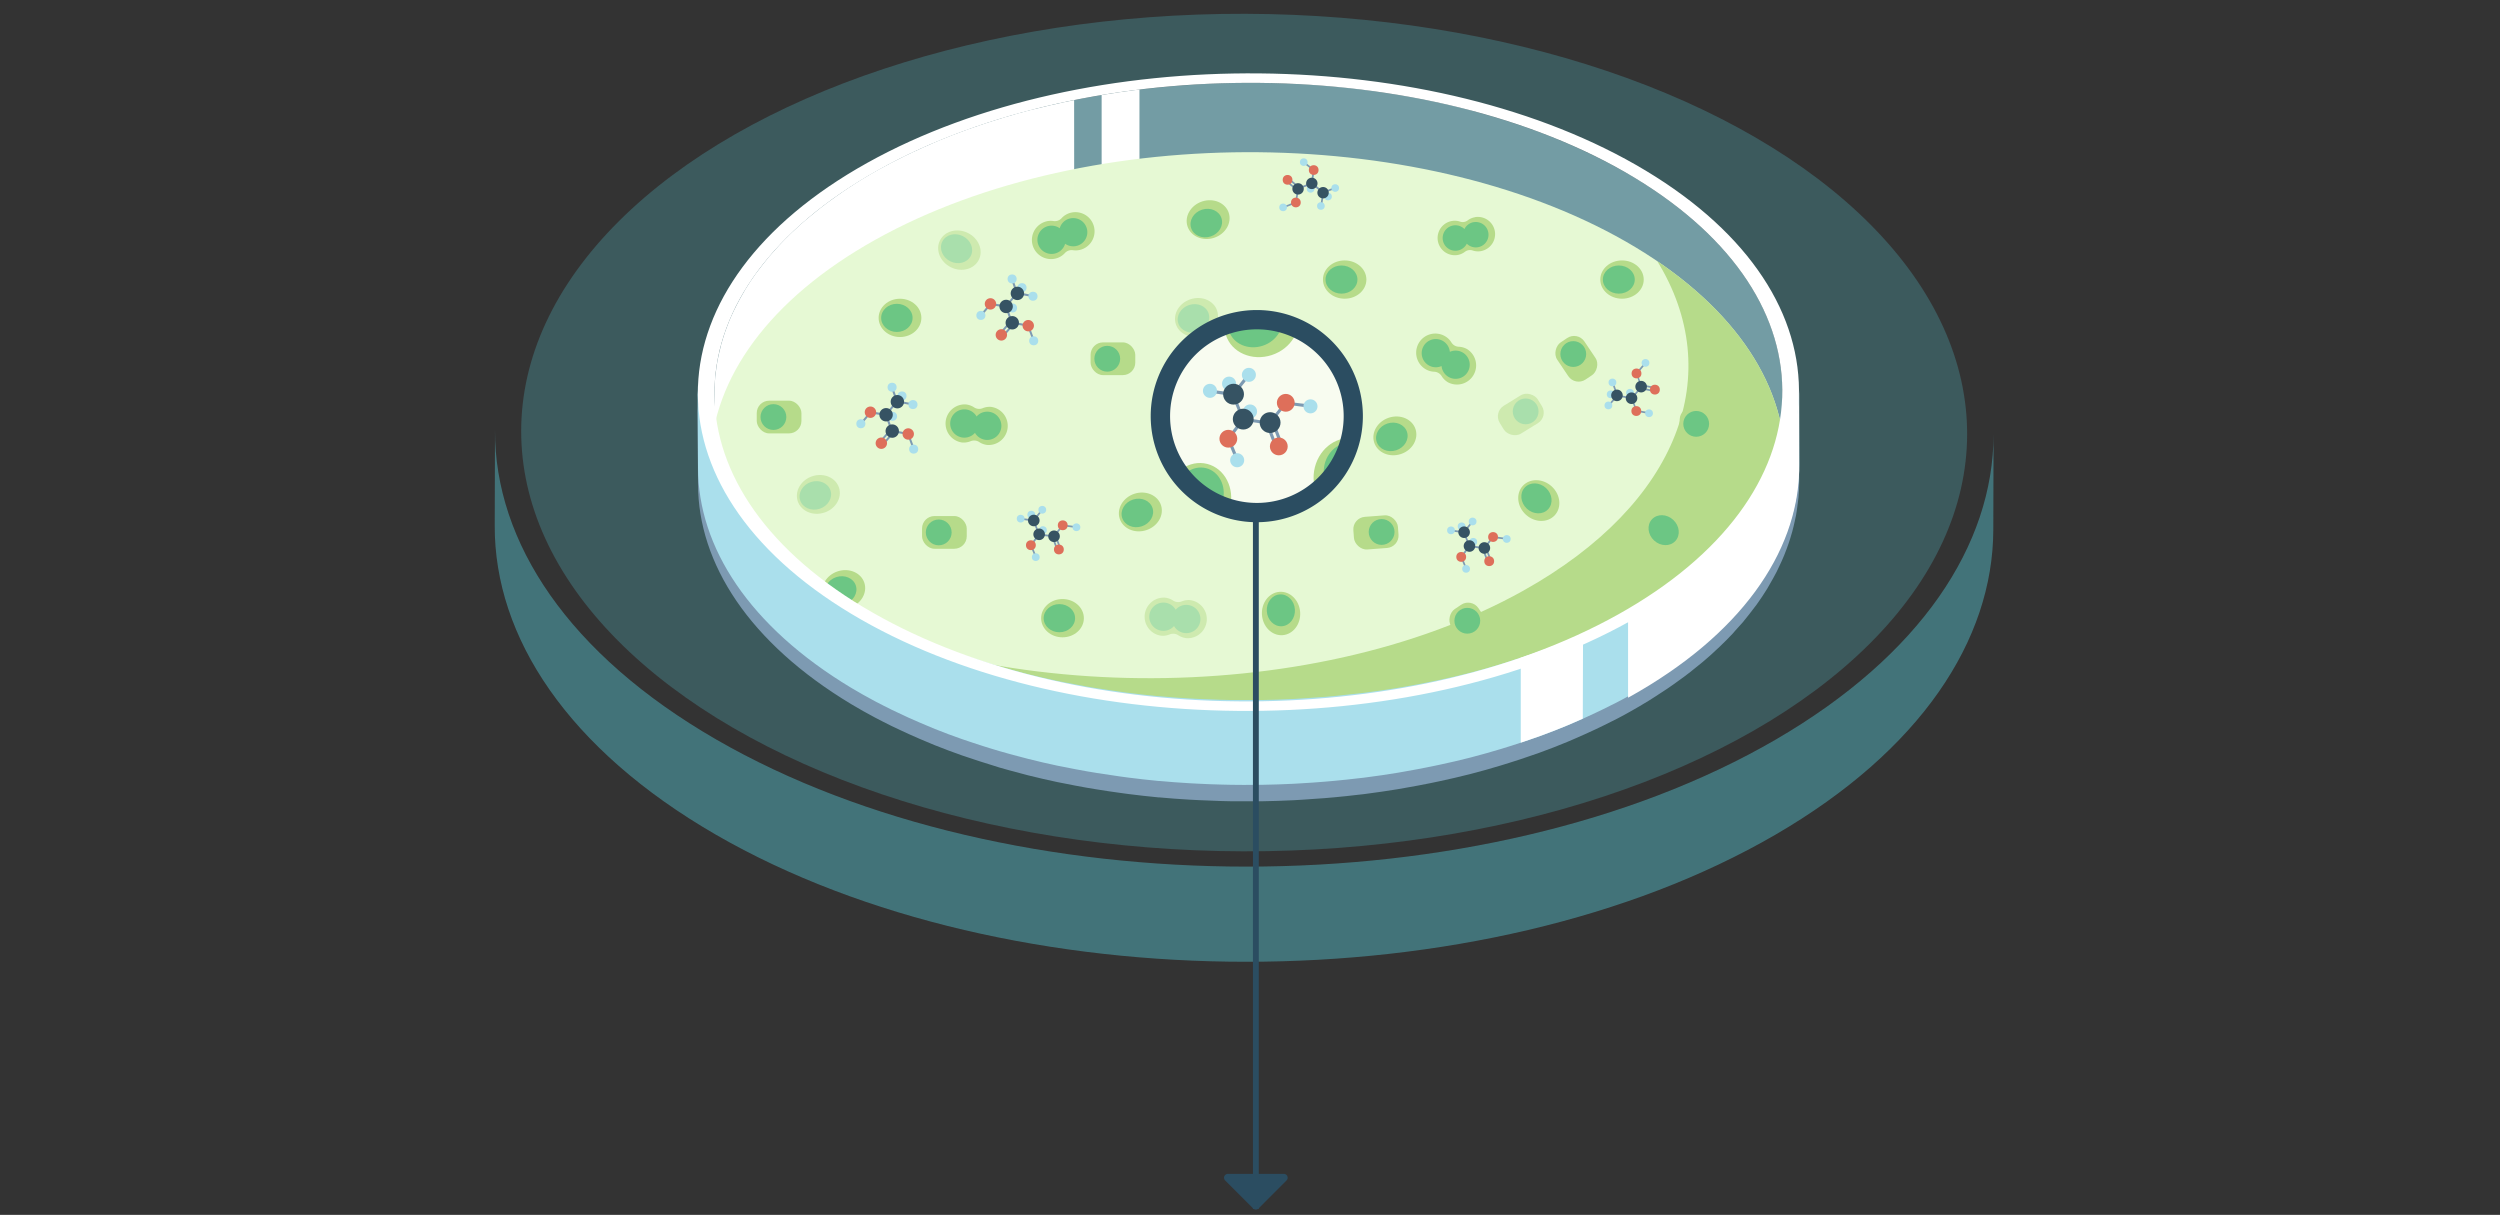<svg id="Layer_1" data-name="Layer 1" xmlns="http://www.w3.org/2000/svg" xmlns:xlink="http://www.w3.org/1999/xlink" viewBox="0 0 854 415"><rect x="0" y="0" width="854" height="415" fill="#333333" stroke="none"/><defs><style>.cls-1,.cls-18{fill:none;}.cls-2{isolation:isolate;}.cls-3,.cls-6{opacity:0.5;}.cls-4{fill:#52b4c0;}.cls-5{opacity:0.3;}.cls-12,.cls-6{fill:#aadfec;}.cls-7{fill:#fff;}.cls-8{fill:#e6f9d4;}.cls-9{fill:#b6db8a;}.cls-10{fill:#6cc684;}.cls-11{fill:#7d9ab2;}.cls-13{fill:#f8fcf0;}.cls-14{clip-path:url(#clip-path);}.cls-15{fill:#de6f5a;}.cls-16{fill:#365363;}.cls-17{fill:#2b4d61;}.cls-18{stroke:#2b4d61;stroke-miterlimit:10;stroke-width:2px;}</style><clipPath id="clip-path"><circle class="cls-1" cx="428.85" cy="142.15" r="33.88"/></clipPath></defs><g class="cls-2"><g class="cls-3"><path class="cls-4" d="M681,148.5,680.91,181c-.11,37.7-24.89,75.35-74.39,104.11-99.63,57.9-261.7,57.91-362,0C194.06,255.94,168.86,217.69,169,179.5l.09-32.46c-.11,38.19,25.09,76.44,75.56,105.57,100.29,57.91,262.36,57.9,362,0C656.11,223.85,680.89,186.2,681,148.5Z"/></g><g class="cls-5"><ellipse class="cls-4" cx="425.03" cy="147.77" rx="143.05" ry="246.97" transform="translate(276.05 572.38) rotate(-89.84)"/></g></g><path class="cls-6" d="M608.85,133.36c-.08-26.24-17-52.48-50.8-72.84-2.57-1.55-5.22-3-7.9-4.45-.82-.44-1.65-.85-2.48-1.28q-2.94-1.51-6-2.94c-.89-.43-1.79-.85-2.69-1.26q-3.5-1.58-7.08-3.05l-1.59-.67q-4.4-1.75-8.92-3.33c-.8-.29-1.62-.55-2.44-.83q-3.4-1.16-6.87-2.22c-1-.31-2-.62-3.06-.91q-3.51-1-7.09-2c-.83-.22-1.66-.45-2.5-.66-3.19-.8-6.4-1.55-9.65-2.24l-1.91-.37q-4-.83-8-1.52l-3.21-.54q-3.6-.59-7.23-1.09l-3-.41c-3.36-.43-6.73-.82-10.12-1.14l-.27,0c-3.31-.31-6.63-.55-10-.75l-3.14-.16c-2.46-.12-4.92-.22-7.39-.28l-3.3-.08q-4.26-.08-8.51,0H421.9c-3.42.06-6.84.18-10.26.34l-2.78.17c-2.54.15-5.08.32-7.61.53l-3.34.29c-2.56.24-5.11.52-7.66.82-.65.08-1.31.12-2,.21l-.64.09q-5.32.67-10.59,1.55c-.81.13-1.61.28-2.41.42-2.82.49-5.61,1-8.39,1.58l-2.9.6c-3.47.75-6.92,1.54-10.32,2.41l-.17,0c-3.35.86-6.64,1.8-9.91,2.78q-1.4.42-2.79.87-4,1.23-7.84,2.6c-.72.26-1.45.5-2.16.75q-4.79,1.74-9.41,3.66l-2.07.89q-3.69,1.59-7.28,3.28l-2.52,1.21c-3,1.46-5.89,3-8.72,4.54-2.18,1.21-4.29,2.46-6.34,3.72-.66.41-1.29.83-1.94,1.24-1.37.87-2.73,1.74-4,2.63-.73.49-1.43,1-2.14,1.49q-1.79,1.26-3.5,2.53l-2.06,1.57c-1.12.88-2.21,1.76-3.28,2.65l-1.82,1.52c-1.18,1-2.31,2-3.43,3.09-.41.39-.85.76-1.26,1.15q-2.24,2.15-4.28,4.34c-.29.31-.56.63-.84.94-.89,1-1.78,2-2.62,2.94-.13.15-.23.31-.36.46-1.14,1.36-2.2,2.74-3.23,4.12-.28.38-.59.74-.86,1.12q-1.91,2.64-3.55,5.33c-.3.49-.55,1-.84,1.47-.76,1.32-1.51,2.64-2.19,4-.34.67-.64,1.35-1,2-.55,1.16-1.08,2.33-1.56,3.5-.3.73-.57,1.46-.84,2.19-.43,1.13-.82,2.27-1.17,3.41-.24.74-.46,1.48-.67,2.23-.31,1.16-.59,2.32-.84,3.49-.16.71-.32,1.43-.45,2.15-.23,1.26-.4,2.53-.55,3.8-.07.61-.17,1.23-.23,1.84-.16,1.88-.26,3.76-.25,5.64l.08,28.15c0-1.89.09-3.77.26-5.65.05-.61.16-1.22.23-1.83.15-1.27.32-2.54.54-3.81.14-.72.3-1.44.46-2.15.25-1.17.52-2.33.84-3.48.21-.75.43-1.49.66-2.24.36-1.14.75-2.27,1.17-3.4.27-.74.55-1.47.85-2.2.48-1.17,1-2.33,1.56-3.49.32-.67.62-1.35,1-2,.68-1.33,1.42-2.64,2.19-4,.29-.49.54-1,.84-1.47q1.65-2.68,3.55-5.34c.27-.37.58-.75.87-1.12,1-1.38,2.08-2.76,3.21-4.12q1.44-1.71,3-3.41c.29-.31.54-.62.83-.93q2.05-2.19,4.29-4.33c.41-.39.84-.77,1.25-1.15,1.12-1,2.26-2.08,3.44-3.1.59-.51,1.21-1,1.82-1.51,1.07-.9,2.16-1.78,3.28-2.66l2.06-1.56q1.71-1.27,3.5-2.54c.71-.5,1.41-1,2.13-1.48,1.32-.9,2.68-1.77,4.05-2.64.65-.41,1.28-.83,1.93-1.23,2.06-1.27,4.16-2.51,6.34-3.73C303.09,84.54,306,83,309,81.58c.83-.41,1.68-.8,2.52-1.2,2.39-1.14,4.81-2.23,7.28-3.28.69-.3,1.37-.61,2.07-.9q4.63-1.92,9.4-3.65c.72-.26,1.45-.5,2.17-.75,2.59-.91,5.2-1.78,7.85-2.61l2.78-.86c3.26-1,6.55-1.92,9.88-2.78l.2,0c3.4-.88,6.85-1.66,10.31-2.41,1-.21,1.95-.41,2.92-.6q4.15-.85,8.37-1.58c.8-.14,1.61-.3,2.42-.43q5.27-.87,10.59-1.55c.86-.11,1.73-.19,2.6-.3q3.82-.45,7.66-.81c1.11-.11,2.22-.2,3.34-.3q3.8-.3,7.6-.53c.93-.05,1.86-.12,2.79-.16,3.42-.17,6.84-.29,10.26-.34h1.83q4.26,0,8.52,0l3.29.08c2.47.07,4.94.16,7.4.29,1.05.05,2.09.09,3.14.16,3.33.2,6.65.44,10,.75l.27,0c3.39.31,6.76.7,10.12,1.13l3,.42q3.63.49,7.23,1.08L480,61q4,.7,8,1.52l1.91.38c3.25.69,6.46,1.44,9.65,2.24l2.5.65c2.38.63,4.75,1.28,7.09,2l3.05.91c2.32.71,4.61,1.46,6.88,2.23l2.44.82c3,1.06,6,2.17,8.91,3.34.54.21,1.07.45,1.6.67q3.59,1.47,7.07,3l2.7,1.26c2,1,4,1.94,6,3,.83.42,1.66.84,2.47,1.27,2.69,1.44,5.34,2.91,7.91,4.45,33.85,20.37,50.71,46.6,50.79,72.85Z"/><path class="cls-7" d="M389.24,30.59l-.95.11-.64.09q-5.32.67-10.59,1.55l-.74.12V60.62l.83-.14q5.27-.87,10.59-1.55l1.5-.17Z"/><path class="cls-7" d="M366.92,34.21l-.66.13-2.9.6c-3.47.75-6.92,1.54-10.32,2.41l-.17,0c-3.35.86-6.64,1.8-9.91,2.78q-1.4.42-2.79.87-4,1.23-7.84,2.6c-.72.26-1.45.5-2.16.75q-4.79,1.74-9.41,3.66l-2.07.89q-3.69,1.59-7.28,3.28l-2.52,1.21c-3,1.46-5.89,3-8.72,4.54-2.18,1.21-4.29,2.46-6.34,3.72-.66.41-1.29.83-1.94,1.24-1.37.87-2.73,1.74-4,2.63-.73.49-1.43,1-2.14,1.49q-1.79,1.26-3.5,2.53l-2.06,1.57c-1.12.88-2.21,1.76-3.28,2.65l-1.82,1.52c-1.18,1-2.31,2-3.43,3.09-.41.39-.85.76-1.26,1.15q-2.24,2.15-4.28,4.34c-.29.31-.56.63-.84.94-.89,1-1.78,2-2.62,2.94-.13.15-.23.31-.36.46-1.14,1.36-2.2,2.74-3.23,4.12-.28.38-.59.74-.86,1.12q-1.91,2.64-3.55,5.33c-.3.49-.55,1-.84,1.47-.76,1.32-1.51,2.64-2.19,4-.34.67-.64,1.35-1,2-.55,1.16-1.08,2.33-1.56,3.5-.3.73-.57,1.46-.84,2.19-.43,1.13-.82,2.27-1.17,3.41-.24.74-.46,1.48-.67,2.23-.31,1.16-.59,2.32-.84,3.49-.16.71-.32,1.43-.45,2.15-.23,1.26-.4,2.53-.55,3.8-.07.61-.17,1.23-.23,1.84-.16,1.88-.26,3.76-.25,5.64l.08,28.15c0-1.89.09-3.77.26-5.65.05-.61.16-1.22.23-1.83.15-1.27.32-2.54.54-3.81.14-.72.3-1.44.46-2.15.25-1.17.52-2.33.84-3.48.21-.75.43-1.49.66-2.24.36-1.14.75-2.27,1.17-3.4.27-.74.55-1.47.85-2.2.48-1.17,1-2.33,1.56-3.49.32-.67.62-1.35,1-2,.68-1.33,1.42-2.64,2.19-4,.29-.49.54-1,.84-1.47q1.65-2.68,3.55-5.34c.27-.37.58-.75.87-1.12,1-1.38,2.08-2.76,3.21-4.12q1.44-1.71,3-3.41c.29-.31.54-.62.83-.93q2.05-2.19,4.29-4.33c.41-.39.84-.77,1.25-1.15,1.12-1,2.26-2.08,3.44-3.1.59-.51,1.21-1,1.82-1.51,1.07-.9,2.16-1.78,3.28-2.66l2.06-1.56q1.71-1.27,3.5-2.54c.71-.5,1.41-1,2.13-1.48,1.32-.9,2.68-1.77,4.05-2.64.65-.41,1.28-.83,1.93-1.23,2.06-1.27,4.16-2.51,6.34-3.73C303.09,84.54,306,83,309,81.58c.83-.41,1.68-.8,2.52-1.2,2.39-1.14,4.81-2.23,7.28-3.28.69-.3,1.37-.61,2.07-.9q4.63-1.92,9.4-3.65c.72-.26,1.45-.5,2.17-.75,2.59-.91,5.2-1.78,7.85-2.61l2.78-.86c3.26-1,6.55-1.92,9.88-2.78l.2,0c3.4-.88,6.85-1.66,10.31-2.41,1-.21,1.95-.41,2.92-.6l.56-.11Z"/><path class="cls-8" d="M293.74,232.21c-70.19-42.23-67.8-109.54,5.34-150.35S488.42,42.2,558.62,84.42,626.43,194,553.28,234.76,363.94,274.43,293.74,232.21Z"/><ellipse class="cls-9" cx="288.2" cy="201.38" rx="7.42" ry="6.54" transform="translate(-48.03 98.62) rotate(-17.95)"/><ellipse class="cls-10" cx="287.17" cy="201.72" rx="5.45" ry="4.81" transform="translate(-48.19 98.31) rotate(-17.95)"/><path class="cls-9" d="M566.12,89.21c23.53,38.17,8,82.56-45.8,112.59-73.15,40.81-189.35,39.66-259.54-2.56q-3.9-2.34-7.5-4.79c8.45,13.7,21.92,26.6,40.46,37.76,70.2,42.22,186.4,43.36,259.54,2.55C623.72,195.46,628.54,131.59,566.12,89.21Z"/><path class="cls-11" d="M238.44,165.45c.09,27.06,17.47,54.12,52.38,75.11,2.65,1.6,5.38,3.11,8.15,4.59.84.45,1.7.88,2.55,1.32q3,1.56,6.16,3c.92.43,1.85.87,2.78,1.29,2.4,1.09,4.83,2.13,7.29,3.14.55.23,1.09.47,1.65.69,3,1.21,6.08,2.35,9.19,3.45.83.29,1.68.56,2.52.84q3.51,1.2,7.09,2.29c1,.33,2.09.64,3.15,1q3.61,1.05,7.31,2c.86.23,1.71.47,2.58.69q4.92,1.23,9.95,2.3c.65.14,1.31.26,2,.39q4.09.84,8.25,1.57l3.31.55c2.47.41,5,.78,7.45,1.12,1,.15,2.08.3,3.13.43,3.46.44,6.94.84,10.43,1.17l.28,0c3.41.32,6.84.57,10.27.77,1.08.07,2.16.12,3.24.17q3.81.19,7.62.3l3.4.08c2.93,0,5.85,0,8.78,0h1.9q5.29-.09,10.57-.35l2.87-.17q3.93-.23,7.85-.55c1.15-.09,2.29-.19,3.44-.3q4-.37,7.9-.84c.67-.08,1.35-.13,2-.22l.66-.09q5.49-.71,10.92-1.6c.84-.13,1.66-.29,2.49-.44q4.35-.75,8.64-1.62c1-.21,2-.41,3-.63,3.58-.77,7.14-1.58,10.64-2.48l.18-.05c3.45-.88,6.84-1.85,10.21-2.87l2.88-.89q4.08-1.27,8.09-2.69c.74-.26,1.49-.5,2.23-.77q4.92-1.78,9.69-3.77l2.14-.92c2.54-1.09,5-2.21,7.51-3.38l2.59-1.25c3.06-1.5,6.08-3,9-4.68,2.25-1.25,4.42-2.53,6.54-3.84.68-.42,1.33-.85,2-1.27,1.41-.9,2.81-1.8,4.16-2.72.75-.5,1.48-1,2.21-1.53,1.23-.87,2.43-1.73,3.61-2.61l2.12-1.62c1.16-.9,2.28-1.81,3.38-2.73.63-.52,1.27-1,1.88-1.57,1.22-1,2.39-2.11,3.54-3.19.43-.39.88-.79,1.29-1.19q2.31-2.21,4.43-4.46l.86-1c.92-1,1.84-2,2.7-3l.37-.48c1.17-1.41,2.27-2.83,3.33-4.25.29-.39.61-.77.89-1.16,1.31-1.81,2.52-3.65,3.66-5.5.3-.5.56-1,.86-1.51.79-1.36,1.56-2.72,2.26-4.08.35-.7.66-1.39,1-2.09.57-1.2,1.12-2.39,1.61-3.6.31-.75.59-1.51.87-2.26.44-1.17.84-2.34,1.21-3.52.24-.76.47-1.53.68-2.3.33-1.19.61-2.39.87-3.59.16-.74.33-1.48.47-2.22.23-1.31.4-2.61.56-3.92.08-.64.18-1.27.24-1.9.17-1.94.27-3.88.26-5.82l-.09-29c0,1.94-.09,3.88-.26,5.82-.06.63-.16,1.26-.24,1.89-.15,1.31-.33,2.62-.56,3.93-.14.74-.31,1.48-.47,2.22-.26,1.2-.54,2.4-.87,3.59-.21.77-.44,1.54-.68,2.3-.37,1.18-.77,2.35-1.21,3.51-.28.76-.56,1.52-.87,2.27-.49,1.2-1,2.4-1.61,3.59-.33.7-.64,1.4-1,2.09-.7,1.37-1.47,2.73-2.26,4.08-.29.51-.56,1-.87,1.52-1.13,1.85-2.34,3.69-3.65,5.5-.28.39-.61.78-.9,1.17-1.06,1.42-2.15,2.83-3.32,4.24-1,1.18-2,2.35-3.08,3.51-.29.32-.56.65-.85,1q-2.12,2.27-4.43,4.47c-.41.4-.86.79-1.28,1.19-1.16,1.07-2.33,2.14-3.55,3.19-.61.53-1.25,1-1.87,1.56-1.11.92-2.23,1.84-3.4,2.74-.69.54-1.4,1.08-2.11,1.61q-1.77,1.32-3.62,2.62l-2.19,1.53c-1.36.92-2.76,1.82-4.18,2.72-.67.42-1.31.85-2,1.27-2.12,1.3-4.29,2.59-6.54,3.84-2.92,1.63-5.94,3.18-9,4.68l-2.59,1.24q-3.7,1.75-7.51,3.39l-2.14.92q-4.77,2-9.69,3.77l-2.23.77q-4,1.41-8.1,2.69l-2.87.89c-3.36,1-6.75,2-10.18,2.86l-.21.06c-3.51.9-7.06,1.71-10.63,2.48-1,.22-2,.42-3,.62q-4.29.89-8.63,1.63l-2.5.44q-5.43.9-10.92,1.6l-2.68.31q-3.94.47-7.9.84c-1.15.11-2.29.21-3.44.3q-3.92.33-7.84.55l-2.88.17c-3.52.17-7.05.29-10.57.35h-1.9q-4.38,0-8.78,0c-1.13,0-2.26,0-3.4-.08q-3.81-.09-7.62-.29c-1.08-.06-2.16-.1-3.24-.17-3.43-.2-6.86-.45-10.27-.77l-.28,0c-3.49-.33-7-.73-10.44-1.17-1-.13-2.08-.29-3.12-.43-2.49-.34-5-.72-7.45-1.12l-3.31-.55q-4.15-.73-8.25-1.57c-.66-.14-1.32-.25-2-.39q-5-1.06-10-2.31c-.87-.21-1.72-.45-2.58-.68q-3.69-1-7.31-2l-3.15-.95q-3.58-1.09-7.09-2.29c-.84-.28-1.69-.55-2.52-.85q-4.67-1.63-9.19-3.44c-.56-.22-1.1-.46-1.65-.69q-3.69-1.51-7.29-3.14c-.93-.42-1.86-.86-2.78-1.3-2.08-1-4.14-2-6.16-3-.85-.44-1.71-.87-2.55-1.32-2.77-1.48-5.5-3-8.15-4.59-34.91-21-52.29-48-52.38-75.11Z"/><path class="cls-12" d="M238.44,159.88c.09,27.06,17.47,54.11,52.38,75.11,2.65,1.59,5.38,3.11,8.15,4.59.84.45,1.7.88,2.55,1.32q3,1.56,6.16,3c.92.44,1.85.88,2.78,1.3q3.6,1.62,7.29,3.14c.55.23,1.09.47,1.65.69q4.52,1.81,9.19,3.44c.83.3,1.68.57,2.52.85q3.51,1.2,7.09,2.29l3.15.95q3.61,1.05,7.31,2c.86.23,1.71.47,2.58.68q4.92,1.25,9.95,2.31c.65.14,1.31.25,2,.39q4.09.84,8.25,1.57l3.31.55c2.47.4,5,.78,7.45,1.12,1,.14,2.08.3,3.13.43,3.46.44,6.94.84,10.43,1.17l.28,0c3.41.32,6.84.57,10.27.77,1.08.07,2.16.11,3.24.17q3.81.2,7.62.29c1.14,0,2.27.07,3.4.08,2.93.05,5.85.06,8.78,0h1.9q5.29-.09,10.57-.35l2.87-.17q3.93-.22,7.85-.55c1.15-.09,2.29-.19,3.44-.3q4-.37,7.9-.84c.67-.08,1.35-.13,2-.22l.66-.09q5.49-.7,10.92-1.6l2.49-.44q4.35-.75,8.64-1.63c1-.2,2-.4,3-.62,3.58-.77,7.14-1.58,10.64-2.48l.18-.05c3.45-.89,6.84-1.86,10.21-2.87l2.88-.89q4.08-1.27,8.09-2.69l2.23-.77q4.92-1.79,9.69-3.77l2.14-.92q3.81-1.63,7.51-3.39l2.59-1.24c3.06-1.5,6.08-3,9-4.68,2.25-1.25,4.42-2.54,6.54-3.84.68-.42,1.33-.85,2-1.27,1.41-.9,2.81-1.8,4.16-2.72l2.21-1.53q1.85-1.31,3.61-2.62l2.12-1.61c1.16-.9,2.28-1.82,3.38-2.73.63-.52,1.27-1,1.88-1.57,1.22-1.05,2.39-2.12,3.54-3.19.43-.4.88-.79,1.29-1.19q2.31-2.21,4.43-4.47l.86-1c.92-1,1.84-2,2.7-3,.13-.15.24-.32.37-.47,1.17-1.41,2.27-2.83,3.33-4.26.29-.38.61-.76.89-1.15,1.31-1.81,2.52-3.65,3.66-5.5.3-.5.56-1,.86-1.51.79-1.36,1.56-2.72,2.26-4.09.35-.69.66-1.39,1-2.08.57-1.2,1.12-2.4,1.61-3.6.31-.76.59-1.51.87-2.27.44-1.16.84-2.33,1.21-3.51.24-.76.47-1.53.68-2.3.33-1.2.61-2.39.87-3.59.16-.74.33-1.48.47-2.22.23-1.31.4-2.62.56-3.93.08-.63.18-1.26.24-1.89.17-1.94.27-3.88.26-5.82l-.09-29c0,1.94-.09,3.88-.26,5.82-.06.63-.16,1.26-.24,1.89-.15,1.31-.33,2.62-.56,3.92-.14.75-.31,1.49-.47,2.23-.26,1.2-.54,2.39-.87,3.59-.21.77-.44,1.53-.68,2.3-.37,1.17-.77,2.34-1.21,3.51-.28.76-.56,1.52-.87,2.27-.49,1.2-1,2.4-1.61,3.59-.33.7-.64,1.4-1,2.09-.7,1.37-1.47,2.73-2.26,4.08-.29.51-.56,1-.87,1.52-1.13,1.85-2.34,3.68-3.65,5.5-.28.39-.61.77-.9,1.16-1.06,1.43-2.15,2.84-3.32,4.24-1,1.19-2,2.36-3.08,3.52l-.85,1q-2.12,2.27-4.43,4.47c-.41.4-.86.79-1.28,1.18-1.16,1.08-2.33,2.15-3.55,3.2-.61.53-1.25,1-1.87,1.56-1.11.92-2.23,1.83-3.4,2.74-.69.54-1.4,1.07-2.11,1.61q-1.77,1.32-3.62,2.62l-2.19,1.53c-1.36.92-2.76,1.82-4.18,2.72-.67.42-1.31.85-2,1.27-2.12,1.3-4.29,2.58-6.54,3.84-2.92,1.63-5.94,3.18-9,4.68l-2.59,1.24q-3.7,1.76-7.51,3.38c-.71.31-1.42.63-2.14.93q-4.77,2-9.69,3.76c-.74.27-1.49.52-2.23.78q-4,1.41-8.1,2.69l-2.87.89c-3.36,1-6.75,2-10.18,2.86l-.21.06c-3.51.9-7.06,1.71-10.63,2.48l-3,.62q-4.29.89-8.63,1.63l-2.5.44c-3.62.59-7.26,1.13-10.92,1.59-.89.12-1.79.21-2.68.32q-3.94.47-7.9.84l-3.44.3q-3.92.31-7.84.54l-2.88.18c-3.52.17-7.05.29-10.57.35h-1.9q-4.38,0-8.78,0l-3.4-.08q-3.81-.11-7.62-.29c-1.08-.06-2.16-.1-3.24-.17-3.43-.21-6.86-.45-10.27-.77l-.28,0c-3.49-.33-7-.73-10.44-1.17l-3.12-.43c-2.49-.35-5-.72-7.45-1.12l-3.31-.55q-4.15-.74-8.25-1.57c-.66-.14-1.32-.25-2-.39-3.35-.71-6.67-1.49-10-2.31l-2.58-.68q-3.69-1-7.31-2c-1.06-.3-2.11-.62-3.15-.94-2.39-.73-4.75-1.5-7.09-2.29-.84-.29-1.69-.56-2.52-.85q-4.67-1.64-9.19-3.44c-.56-.22-1.1-.47-1.65-.69q-3.69-1.51-7.29-3.14l-2.78-1.3c-2.08-1-4.14-2-6.16-3-.85-.43-1.71-.86-2.55-1.31-2.77-1.48-5.5-3-8.15-4.59-34.91-21-52.29-48.05-52.38-75.11Z"/><path class="cls-7" d="M290.76,209.65c-71.92-43.26-69.47-112.23,5.47-154s194-40.64,265.92,2.62,69.48,112.23-5.47,154S362.68,252.91,290.76,209.65Zm4.1-2.29c69.75,42,185.21,43.09,257.89,2.54s75-107.43,5.3-149.38S372.84,17.43,300.17,58s-75.06,107.43-5.31,149.38"/><line class="cls-1" x1="427.7" y1="91.21" x2="447.52" y2="96.11"/><path class="cls-7" d="M614.6,133.23c-.69,28.12-20,56.11-57.84,77.2l-.61.33v27.58l.61-.34c37.8-21.09,57.15-49.08,57.84-77.2h0V133.23Z"/><path class="cls-7" d="M540.77,216.48c-1.07.48-2.14,1-3.22,1.41-.71.31-1.42.63-2.14.93q-4.77,2-9.69,3.76c-.74.27-1.49.52-2.23.78-1.31.46-2.63.91-4,1.35v29c1.35-.45,2.7-.91,4-1.38l2.23-.77q4.92-1.79,9.69-3.77l2.14-.92c1.05-.45,2.09-.91,3.13-1.38Z"/><rect class="cls-9" x="372.54" y="116.96" width="15.27" height="11.18" rx="4.25"/><circle class="cls-10" cx="378.24" cy="122.55" r="4.41"/><rect class="cls-9" x="258.5" y="136.87" width="15.27" height="11.18" rx="4.25"/><circle class="cls-10" cx="264.2" cy="142.46" r="4.41"/><rect class="cls-9" x="314.97" y="176.28" width="15.27" height="11.18" rx="4.25"/><circle class="cls-10" cx="320.67" cy="181.87" r="4.41"/><rect class="cls-9" x="530.88" y="116.96" width="15.27" height="11.18" rx="4.25" transform="translate(340.2 -392.9) rotate(56.14)"/><circle class="cls-10" cx="537.43" cy="120.94" r="4.41"/><g class="cls-3"><rect class="cls-9" x="511.88" y="135.96" width="15.27" height="11.18" rx="4.25" transform="translate(1036.14 -10.16) rotate(148.39)"/><circle class="cls-10" cx="521.16" cy="140.53" r="4.41"/></g><rect class="cls-9" x="494.67" y="208.07" width="15.27" height="11.18" rx="4.25" transform="translate(399.83 -322.49) rotate(56.14)"/><circle class="cls-10" cx="501.23" cy="212.05" r="4.41"/><rect class="cls-9" x="573.72" y="139.28" width="15.27" height="11.18" rx="4.25" transform="translate(6.93 -25.42) rotate(2.52)"/><circle class="cls-10" cx="579.42" cy="144.79" r="4.41"/><rect class="cls-9" x="462.4" y="176.28" width="15.27" height="11.18" rx="4.25" transform="translate(952.42 327.82) rotate(175.68)"/><circle class="cls-10" cx="471.96" cy="181.72" r="4.41"/><ellipse class="cls-9" cx="459.34" cy="95.5" rx="7.42" ry="6.54"/><ellipse class="cls-10" cx="458.25" cy="95.5" rx="5.45" ry="4.81"/><ellipse class="cls-9" cx="554.08" cy="95.5" rx="7.42" ry="6.54"/><ellipse class="cls-10" cx="552.99" cy="95.5" rx="5.45" ry="4.81"/><ellipse class="cls-9" cx="437.62" cy="209.55" rx="6.54" ry="7.42" transform="translate(-12.59 28.62) rotate(-3.69)"/><ellipse class="cls-10" cx="437.55" cy="208.46" rx="4.81" ry="5.45" transform="translate(-12.52 28.62) rotate(-3.69)"/><ellipse class="cls-9" cx="307.44" cy="108.59" rx="7.3" ry="6.54"/><ellipse class="cls-10" cx="306.37" cy="108.59" rx="5.37" ry="4.81"/><ellipse class="cls-9" cx="362.95" cy="211.17" rx="7.3" ry="6.54"/><ellipse class="cls-10" cx="361.88" cy="211.17" rx="5.37" ry="4.81"/><ellipse class="cls-9" cx="525.64" cy="170.96" rx="6.54" ry="7.42" transform="translate(43.07 440.51) rotate(-47.2)"/><ellipse class="cls-10" cx="524.84" cy="170.22" rx="4.81" ry="5.45" transform="translate(43.36 439.68) rotate(-47.2)"/><ellipse class="cls-9" cx="569.09" cy="181.83" rx="6.54" ry="7.42" transform="translate(49.03 475.87) rotate(-47.2)"/><ellipse class="cls-10" cx="568.29" cy="181.08" rx="4.81" ry="5.45" transform="translate(49.32 475.04) rotate(-47.2)"/><ellipse class="cls-9" cx="389.55" cy="174.89" rx="7.42" ry="6.54" transform="translate(-34.94 128.56) rotate(-17.95)"/><ellipse class="cls-10" cx="388.52" cy="175.23" rx="5.45" ry="4.81" transform="translate(-35.09 128.26) rotate(-17.95)"/><g class="cls-3"><ellipse class="cls-9" cx="279.55" cy="168.89" rx="7.42" ry="6.54" transform="translate(-38.44 94.37) rotate(-17.95)"/><ellipse class="cls-10" cx="278.52" cy="169.23" rx="5.45" ry="4.81" transform="translate(-38.6 94.07) rotate(-17.95)"/></g><ellipse class="cls-9" cx="413.11" cy="75.88" rx="7.42" ry="6.54" transform="matrix(0.95, -0.31, 0.31, 0.95, -3.28, 131)"/><ellipse class="cls-10" cx="412.07" cy="76.21" rx="5.45" ry="4.81" transform="translate(-3.43 130.7) rotate(-17.95)"/><ellipse class="cls-9" cx="476.49" cy="148.9" rx="7.42" ry="6.54" transform="translate(-22.7 154.09) rotate(-17.95)"/><ellipse class="cls-10" cx="475.45" cy="149.24" rx="5.45" ry="4.81" transform="translate(-22.85 153.79) rotate(-17.95)"/><g class="cls-3"><ellipse class="cls-9" cx="408.72" cy="108.43" rx="7.42" ry="6.54" transform="translate(-13.52 131.24) rotate(-17.95)"/><ellipse class="cls-10" cx="407.69" cy="108.77" rx="5.45" ry="4.81" transform="translate(-13.68 130.93) rotate(-17.95)"/></g><g class="cls-3"><ellipse class="cls-9" cx="327.72" cy="85.43" rx="6.54" ry="7.42" transform="translate(105.76 341.23) rotate(-63.66)"/><ellipse class="cls-10" cx="326.75" cy="84.95" rx="4.81" ry="5.45" transform="translate(105.65 340.09) rotate(-63.66)"/></g><path class="cls-9" d="M365.2,72.84a6.2,6.2,0,0,0-2.54,1.67,3.13,3.13,0,0,1-2.78,1,6.07,6.07,0,0,0-3,.28,6.54,6.54,0,0,0,4.32,12.35,6.3,6.3,0,0,0,2.54-1.67,3.13,3.13,0,0,1,2.78-1,6.3,6.3,0,0,0,3-.28,6.54,6.54,0,0,0-4.32-12.35Z"/><path class="cls-10" d="M365,74.77a4.79,4.79,0,0,0-3,3.2,4.83,4.83,0,1,0,1.85,5.3,4.82,4.82,0,1,0,1.18-8.5Z"/><path class="cls-9" d="M501.25,119.31a6.24,6.24,0,0,0-2.92-.86,3.1,3.1,0,0,1-2.54-1.49,6.24,6.24,0,0,0-2.18-2.12A6.54,6.54,0,0,0,487,126.13a6.23,6.23,0,0,0,2.92.85,3.13,3.13,0,0,1,2.54,1.49,6.24,6.24,0,0,0,2.17,2.13,6.55,6.55,0,0,0,6.62-11.29Z"/><path class="cls-10" d="M499.68,120.43a4.82,4.82,0,0,0-4.41-.24,4.82,4.82,0,1,0-2.83,4.85,4.82,4.82,0,1,0,7.24-4.61Z"/><path class="cls-9" d="M503.89,74.2a5.55,5.55,0,0,0-2.52,1.08,2.81,2.81,0,0,1-2.61.43,5.47,5.47,0,0,0-2.73-.23,5.89,5.89,0,0,0,1.89,11.63A5.74,5.74,0,0,0,500.43,86a2.83,2.83,0,0,1,2.62-.43,5.68,5.68,0,0,0,2.73.23,5.89,5.89,0,0,0-1.89-11.63Z"/><path class="cls-10" d="M503.45,75.88a4.33,4.33,0,0,0-3.2,2.36,4.35,4.35,0,1,0,.81,5,4.34,4.34,0,1,0,2.39-7.35Z"/><path class="cls-9" d="M338.67,139a6.32,6.32,0,0,0-3,.44,3.12,3.12,0,0,1-2.93-.29,6.24,6.24,0,0,0-2.86-1,6.54,6.54,0,0,0-1.3,13,6.22,6.22,0,0,0,3-.44,3.15,3.15,0,0,1,2.93.3,6.23,6.23,0,0,0,2.86,1,6.54,6.54,0,0,0,1.3-13Z"/><path class="cls-10" d="M337.71,140.65a4.8,4.8,0,0,0-4.1,1.62,4.83,4.83,0,1,0-.56,5.59,4.83,4.83,0,1,0,4.66-7.21Z"/><g class="cls-3"><path class="cls-9" d="M406.67,205a6.32,6.32,0,0,0-3,.44,3.12,3.12,0,0,1-2.93-.29,6.24,6.24,0,0,0-2.86-1,6.54,6.54,0,0,0-1.3,13,6.22,6.22,0,0,0,3-.44,3.15,3.15,0,0,1,2.93.3,6.23,6.23,0,0,0,2.86,1,6.54,6.54,0,0,0,1.3-13Z"/><path class="cls-10" d="M405.71,206.65a4.8,4.8,0,0,0-4.1,1.62,4.83,4.83,0,1,0-.56,5.59,4.83,4.83,0,1,0,4.66-7.21Z"/></g><circle class="cls-13" cx="428.85" cy="142.15" r="33.88"/><g class="cls-14"><ellipse class="cls-9" cx="430.92" cy="110.61" rx="12.75" ry="11.25" transform="translate(-13.11 138.18) rotate(-17.95)"/><ellipse class="cls-10" cx="429.14" cy="111.19" rx="9.37" ry="8.27" transform="matrix(0.95, -0.31, 0.31, 0.95, -13.38, 137.66)"/><ellipse class="cls-9" cx="409.27" cy="170.85" rx="12.75" ry="11.25" transform="translate(143.09 525.59) rotate(-75.78)"/><ellipse class="cls-10" cx="409.73" cy="169.03" rx="9.37" ry="8.27" transform="translate(145.2 524.66) rotate(-75.78)"/><ellipse class="cls-9" cx="460.1" cy="162.38" rx="12.75" ry="11.25" transform="translate(189.64 568.47) rotate(-75.78)"/><ellipse class="cls-10" cx="460.56" cy="160.56" rx="9.37" ry="8.27" transform="translate(191.75 567.54) rotate(-75.78)"/><path class="cls-11" d="M424.9,143.82l8.78,1.23v0l.32,0,.19-.24,5-6.37a.53.53,0,0,1,.49-.2l7.35,1a.55.55,0,0,0,.6-.46h0a.55.55,0,0,0-.46-.61l-7.95-1a.53.53,0,0,0-.49.2h0l-5.23,6.61-8.47-1.19-3.21-7.89,5.11-6.45-.84-.66L421,134.17l-7.46-1.08v0h0l-.16,1.07,7.46,1.08,3.22,7.89-4.84,6.39-.2.25,3.23,7.82,1-.4-3-7.25Z"/><polygon class="cls-11" points="432.61 145.54 435.67 153.52 436.67 153.12 433.61 145.14 432.61 145.54"/><polygon class="cls-11" points="435.53 144.61 434.53 145.01 437.59 152.99 438.59 152.59 435.53 144.61"/><circle class="cls-12" cx="426.62" cy="128.05" r="2.4"/><circle class="cls-12" cx="413.32" cy="133.51" r="2.4"/><circle class="cls-15" cx="439.22" cy="137.6" r="3.04"/><circle class="cls-15" cx="419.6" cy="149.87" r="3.04"/><circle class="cls-15" cx="436.84" cy="152.5" r="3.04"/><circle class="cls-12" cx="422.62" cy="157.22" r="2.4"/><circle class="cls-12" cx="427.02" cy="140.56" r="2.4"/><circle class="cls-12" cx="419.85" cy="131.05" r="2.4"/><circle class="cls-12" cx="447.66" cy="138.81" r="2.4"/><circle class="cls-16" cx="421.38" cy="134.65" r="3.56"/><circle class="cls-16" cx="433.87" cy="144.36" r="3.56"/><circle class="cls-16" cx="424.69" cy="143.17" r="3.56"/></g><path class="cls-17" d="M429.32,105.91a36.24,36.24,0,1,0,36.24,36.24A36.24,36.24,0,0,0,429.32,105.91Zm0,65.89A29.65,29.65,0,1,1,459,142.15,29.64,29.64,0,0,1,429.32,171.8Z"/><line class="cls-18" x1="429" y1="413" x2="429" y2="176"/><path class="cls-17" d="M428.07,412.8l-9.55-9.56a1.31,1.31,0,0,1,.93-2.24h19.1a1.31,1.31,0,0,1,.93,2.24l-9.55,9.56A1.32,1.32,0,0,1,428.07,412.8Z"/><path class="cls-11" d="M355.09,182.88l4.87.69h0l.18,0,.1-.13,2.8-3.54a.31.31,0,0,1,.27-.11l4.07.54a.3.3,0,0,0,.34-.26h0a.29.29,0,0,0-.26-.33l-4.4-.59a.33.33,0,0,0-.28.11h0l-2.9,3.67-4.7-.66-1.78-4.38,2.84-3.57-.47-.37-2.84,3.57-4.14-.6v0h0l-.08.58,4.13.61,1.79,4.37-2.69,3.55-.1.13,1.79,4.35.55-.22-1.66-4Z"/><polygon class="cls-11" points="359.36 183.84 361.06 188.27 361.62 188.05 359.92 183.62 359.36 183.84"/><polygon class="cls-11" points="360.99 183.32 360.43 183.54 362.13 187.97 362.68 187.75 360.99 183.32"/><circle class="cls-12" cx="356.04" cy="174.14" r="1.33"/><circle class="cls-12" cx="348.66" cy="177.17" r="1.33"/><circle class="cls-15" cx="363.03" cy="179.44" r="1.68"/><circle class="cls-15" cx="352.15" cy="186.24" r="1.68"/><circle class="cls-15" cx="361.71" cy="187.7" r="1.68"/><circle class="cls-12" cx="353.82" cy="190.32" r="1.33"/><circle class="cls-12" cx="356.26" cy="181.08" r="1.33"/><circle class="cls-12" cx="352.29" cy="175.8" r="1.33"/><circle class="cls-12" cx="367.71" cy="180.11" r="1.33"/><circle class="cls-16" cx="353.14" cy="177.8" r="1.98"/><circle class="cls-16" cx="360.06" cy="183.19" r="1.98"/><circle class="cls-16" cx="354.97" cy="182.52" r="1.98"/><path class="cls-11" d="M502.09,186.88l4.87.69h0l.18,0,.1-.13,2.8-3.54a.31.31,0,0,1,.27-.11l4.07.54a.3.3,0,0,0,.34-.26h0a.29.29,0,0,0-.26-.33l-4.4-.59a.33.33,0,0,0-.28.11h0l-2.9,3.67-4.7-.66-1.78-4.38,2.84-3.57-.47-.37-2.84,3.57-4.14-.6v0h0l-.08.58,4.13.61,1.79,4.37-2.69,3.55-.1.13,1.79,4.35.55-.22-1.66-4Z"/><polygon class="cls-11" points="506.36 187.84 508.06 192.27 508.62 192.05 506.92 187.62 506.36 187.84"/><polygon class="cls-11" points="507.99 187.32 507.43 187.54 509.13 191.97 509.68 191.75 507.99 187.32"/><circle class="cls-12" cx="503.04" cy="178.14" r="1.33"/><circle class="cls-12" cx="495.66" cy="181.17" r="1.33"/><circle class="cls-15" cx="510.03" cy="183.44" r="1.68"/><circle class="cls-15" cx="499.15" cy="190.24" r="1.68"/><circle class="cls-15" cx="508.71" cy="191.7" r="1.68"/><circle class="cls-12" cx="500.82" cy="194.32" r="1.33"/><circle class="cls-12" cx="503.26" cy="185.08" r="1.33"/><circle class="cls-12" cx="499.29" cy="179.8" r="1.33"/><circle class="cls-12" cx="514.71" cy="184.11" r="1.33"/><circle class="cls-16" cx="500.14" cy="181.8" r="1.98"/><circle class="cls-16" cx="507.06" cy="187.19" r="1.98"/><circle class="cls-16" cx="501.97" cy="186.52" r="1.98"/><path class="cls-11" d="M557.7,136.13l3.18-3.75h0l.11-.14-.05-.16-1.5-4.25a.33.33,0,0,1,.05-.29l2.63-3.16a.3.3,0,0,0,0-.42h0a.3.3,0,0,0-.42,0l-2.85,3.41a.28.28,0,0,0,0,.29h0l1.55,4.42-3.07,3.61-4.66-.83-1.5-4.31-.56.2,1.5,4.31-2.72,3.18h0l.45.39,2.72-3.18,4.66.83,1.56,4.17,0,.16,4.63.81.11-.59-4.29-.74Z"/><polygon class="cls-11" points="560.79 133.02 565.44 133.95 565.55 133.37 560.9 132.44 560.79 133.02"/><polygon class="cls-11" points="561.22 131.38 561.11 131.96 565.76 132.89 565.87 132.31 561.22 131.38"/><circle class="cls-12" cx="550.81" cy="130.65" r="1.33"/><circle class="cls-12" cx="549.43" cy="138.5" r="1.33"/><circle class="cls-15" cx="559.03" cy="127.57" r="1.68"/><circle class="cls-15" cx="558.96" cy="140.41" r="1.68"/><circle class="cls-15" cx="565.31" cy="133.1" r="1.68"/><circle class="cls-12" cx="563.31" cy="141.17" r="1.33"/><circle class="cls-12" cx="556.8" cy="134.17" r="1.33"/><circle class="cls-12" cx="550.21" cy="134.71" r="1.33"/><circle class="cls-12" cx="562.1" cy="123.97" r="1.33"/><circle class="cls-16" cx="552.35" cy="135.06" r="1.98"/><circle class="cls-16" cx="560.61" cy="132.08" r="1.98"/><circle class="cls-16" cx="557.33" cy="136.03" r="1.98"/><path class="cls-11" d="M302.39,142l1.95,5.36h0l.07.2.2,0,5.14.94a.35.35,0,0,1,.27.22l1.67,4.46a.35.35,0,0,0,.44.21h0a.35.35,0,0,0,.2-.45l-1.8-4.83a.33.33,0,0,0-.26-.22h0l-5.34-1-1.88-5.18,3.51-4.21,5.21,1,.13-.68-5.22-1-1.64-4.57h0l-.65.23L306,137.1l-3.52,4.21-5.1-.82-.19,0-3.48,4.2.53.45,3.22-3.89Z"/><polygon class="cls-11" points="303.74 146.9 300.13 151.05 300.65 151.49 304.26 147.34 303.74 146.9"/><polygon class="cls-11" points="305.15 148.27 304.62 147.83 301.01 151.98 301.54 152.43 305.15 148.27"/><circle class="cls-12" cx="311.87" cy="138.2" r="1.55"/><circle class="cls-12" cx="304.74" cy="132.29" r="1.55"/><circle class="cls-15" cx="310.25" cy="148.25" r="1.95"/><circle class="cls-15" cx="297.34" cy="140.81" r="1.95"/><circle class="cls-15" cx="301.06" cy="151.4" r="1.95"/><circle class="cls-12" cx="294.07" cy="144.75" r="1.55"/><circle class="cls-12" cx="304.88" cy="142.21" r="1.55"/><circle class="cls-12" cx="308.12" cy="135.26" r="1.55"/><circle class="cls-12" cx="312.11" cy="153.42" r="1.55"/><circle class="cls-16" cx="306.54" cy="137.22" r="2.29"/><circle class="cls-16" cx="304.79" cy="147.26" r="2.29"/><circle class="cls-16" cx="302.69" cy="141.68" r="2.29"/><path class="cls-11" d="M343.39,105l1.95,5.36h0l.07.2.2,0,5.14.94a.35.35,0,0,1,.27.22l1.67,4.46a.35.35,0,0,0,.44.21h0a.35.35,0,0,0,.2-.45l-1.8-4.83a.33.33,0,0,0-.26-.22h0l-5.34-1-1.88-5.18,3.51-4.21,5.21,1,.13-.68-5.22-1-1.64-4.57h0l-.65.23L347,100.1l-3.52,4.21-5.1-.82-.19,0-3.48,4.2.53.45,3.22-3.89Z"/><polygon class="cls-11" points="344.74 109.89 341.13 114.05 341.65 114.49 345.26 110.34 344.74 109.89"/><polygon class="cls-11" points="346.15 111.27 345.62 110.83 342.01 114.98 342.54 115.42 346.15 111.27"/><circle class="cls-12" cx="352.87" cy="101.2" r="1.55"/><circle class="cls-12" cx="345.74" cy="95.29" r="1.55"/><circle class="cls-15" cx="351.25" cy="111.25" r="1.95"/><circle class="cls-15" cx="338.34" cy="103.81" r="1.95"/><circle class="cls-15" cx="342.06" cy="114.4" r="1.95"/><circle class="cls-12" cx="335.07" cy="107.75" r="1.55"/><circle class="cls-12" cx="345.88" cy="105.21" r="1.55"/><circle class="cls-12" cx="349.12" cy="98.26" r="1.55"/><circle class="cls-12" cx="353.11" cy="116.42" r="1.55"/><circle class="cls-16" cx="347.54" cy="100.22" r="2.29"/><circle class="cls-16" cx="345.79" cy="110.26" r="2.29"/><circle class="cls-16" cx="343.69" cy="104.68" r="2.29"/><path class="cls-11" d="M447.84,62.39l-4.51,1.75h0l-.17.07,0,.16-.71,4.39a.27.27,0,0,1-.18.22l-3.76,1.5a.28.28,0,0,0-.17.37h0a.29.29,0,0,0,.38.17l4.07-1.61a.3.3,0,0,0,.19-.23h0l.73-4.55L448.05,63l3.64,2.91L451,70.31l.58.09.73-4.44,3.84-1.47h0l-.21-.55-3.85,1.47-3.64-2.91.61-4.34,0-.17-3.63-2.88-.37.46,3.37,2.66Z"/><polygon class="cls-11" points="443.7 63.62 440.12 60.63 439.75 61.09 443.33 64.08 443.7 63.62"/><polygon class="cls-11" points="442.56 64.85 442.93 64.39 439.34 61.4 438.97 61.85 442.56 64.85"/><circle class="cls-12" cx="451.22" cy="70.37" r="1.31"/><circle class="cls-12" cx="456.11" cy="64.23" r="1.31"/><circle class="cls-15" cx="442.67" cy="69.17" r="1.66"/><circle class="cls-15" cx="448.76" cy="58.09" r="1.66"/><circle class="cls-15" cx="439.83" cy="61.43" r="1.66"/><circle class="cls-12" cx="445.36" cy="55.39" r="1.31"/><circle class="cls-12" cx="447.7" cy="64.51" r="1.31"/><circle class="cls-12" cx="453.65" cy="67.14" r="1.31"/><circle class="cls-12" cx="438.31" cy="70.84" r="1.31"/><circle class="cls-16" cx="451.96" cy="65.83" r="1.95"/><circle class="cls-16" cx="443.42" cy="64.52" r="1.95"/><circle class="cls-16" cx="448.12" cy="62.65" r="1.95"/></svg>